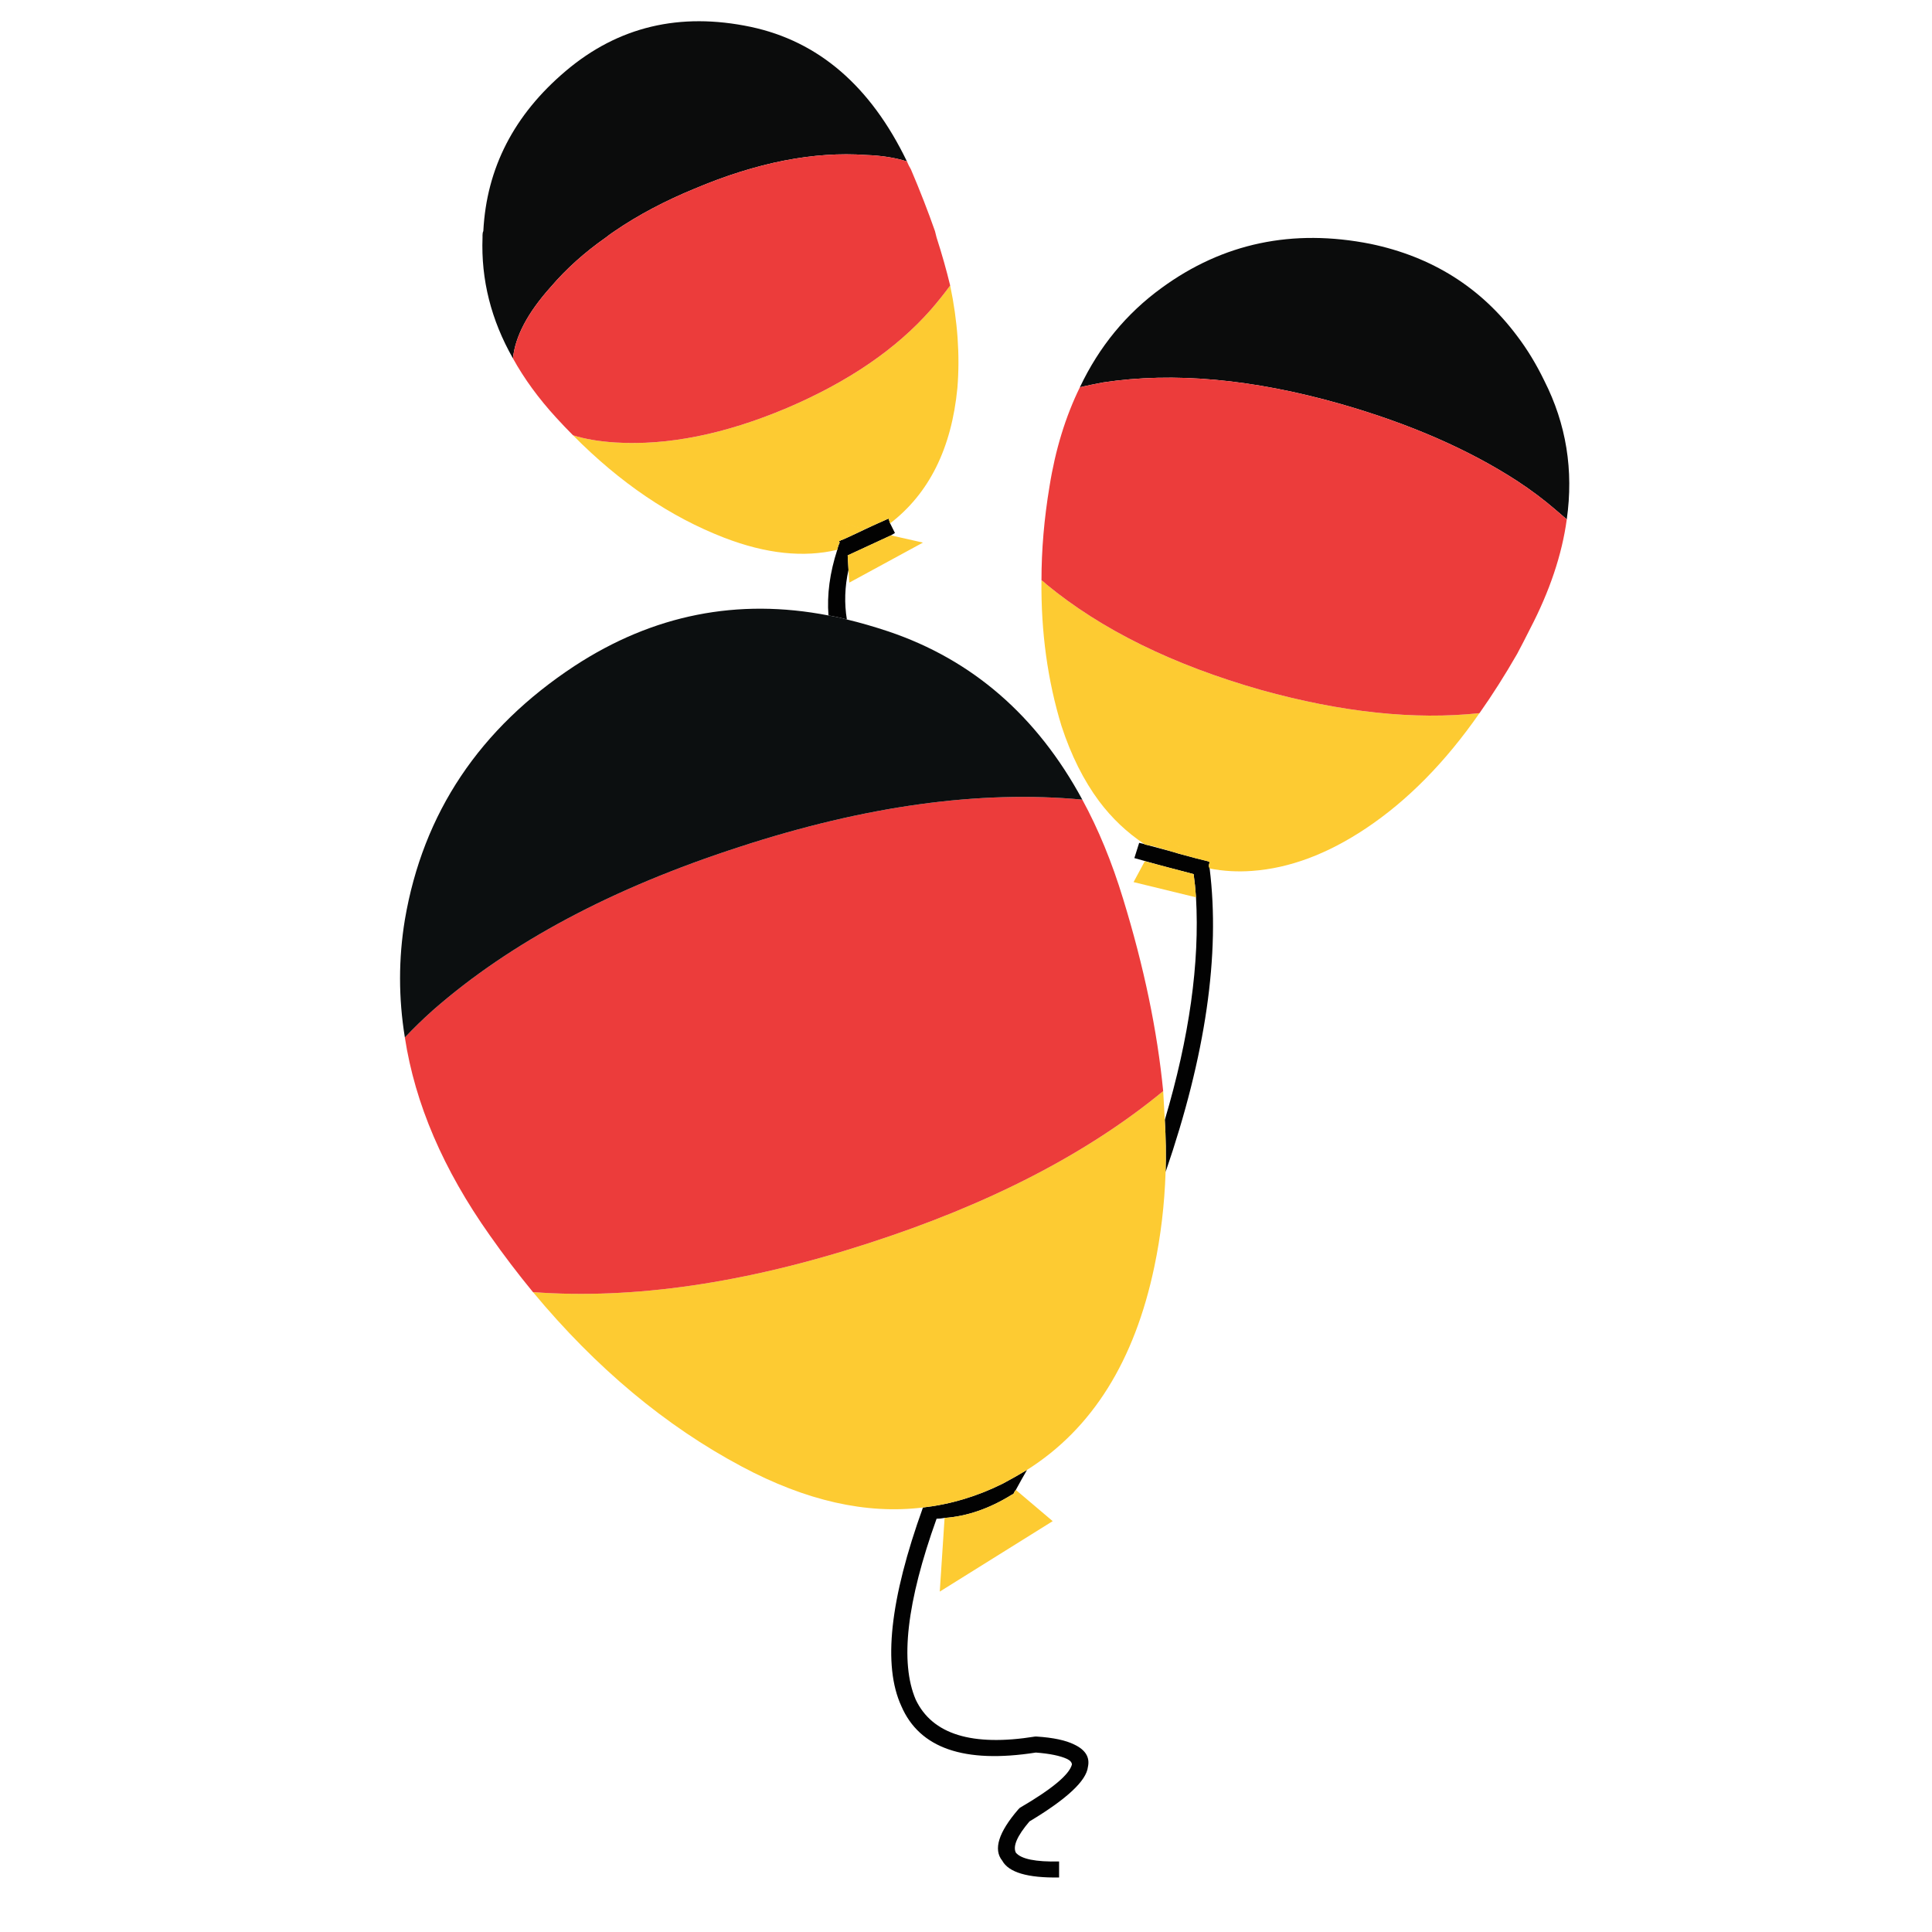 <?xml version="1.0" encoding="utf-8"?>
<!-- Generator: Adobe Illustrator 16.0.0, SVG Export Plug-In . SVG Version: 6.00 Build 0)  -->
<!DOCTYPE svg PUBLIC "-//W3C//DTD SVG 1.1//EN" "http://www.w3.org/Graphics/SVG/1.1/DTD/svg11.dtd">
<svg version="1.1" id="Layer_1" xmlns="http://www.w3.org/2000/svg" xmlns:xlink="http://www.w3.org/1999/xlink" x="0px" y="0px"
	 width="300px" height="300px" viewBox="0 0 300 300" enable-background="new 0 0 300 300" xml:space="preserve">
<g>
	<path fill-rule="evenodd" clip-rule="evenodd" fill="#0B0C0C" d="M243.287,80.646c-0.579-0.497-1.16-0.995-1.739-1.493
		c-1.825-1.575-3.814-3.065-5.969-4.476c-7.541-4.891-16.662-8.87-27.354-11.937c-13.679-3.896-25.99-5.016-36.933-3.357
		c-1.326,0.249-2.528,0.497-3.606,0.746c2.984-6.299,7.213-11.44,12.685-15.418c9.532-6.964,20.35-9.243,32.454-6.838
		c9.532,1.989,17.115,6.755,22.754,14.299c1.575,2.071,2.983,4.394,4.227,6.963C243.205,65.85,244.366,73.02,243.287,80.646z
		 M140.829,25.064c-1.823-0.579-3.937-0.912-6.34-0.995c-8.124-0.581-16.995,1.161-26.611,5.223
		c-4.641,1.906-8.787,4.103-12.434,6.59c-0.498,0.332-0.955,0.663-1.368,0.995c-3.317,2.321-6.176,4.891-8.58,7.709
		c-3.563,3.979-5.511,7.668-5.843,11.067c-3.397-5.968-4.974-12.228-4.727-18.776c0-0.166,0-0.29,0-0.373
		c0-0.249,0.042-0.456,0.125-0.622c0.498-9.781,4.767-18.071,12.809-24.869c8.124-6.88,17.699-9.159,28.723-6.839
		C127.109,6.413,135.192,13.376,140.829,25.064z"/>
	<path fill-rule="evenodd" clip-rule="evenodd" fill="#020202" d="M180.869,173.905c3.813-12.851,5.431-24.374,4.847-34.568
		c-0.082-1.244-0.206-2.446-0.37-3.607c-1.264-0.336-2.529-0.667-3.795-0.995l-1.864-0.497l-3.544-0.995l0.746-2.363l0.809,0.187
		l0.063,0.063l0.312,0.062l4.164,1.118c0.279,0.076,0.548,0.158,0.81,0.249l2.548,0.685l1.989,0.498l0.25,0.124l-0.124,0.498
		c0,0.166,0.039,0.331,0.124,0.498c1.659,13.345-0.623,29.055-6.84,47.126C181.075,179.332,181.034,176.64,180.869,173.905z
		 M157.739,231.351c-0.083,0.083-0.165,0.206-0.249,0.374l-0.123,0.248l-0.25,0.123c-3.48,2.157-6.962,3.36-10.442,3.607
		c-0.416,0.082-0.831,0.123-1.243,0.123c-4.644,12.933-5.722,22.3-3.235,28.102c2.568,5.389,8.748,7.296,18.527,5.723h0.251
		c2.568,0.164,4.517,0.58,5.842,1.242c1.742,0.828,2.446,1.99,2.113,3.48c-0.247,2.156-3.273,4.974-9.075,8.457
		c-1.907,2.236-2.61,3.854-2.115,4.85c0.83,0.993,3.069,1.449,6.715,1.367v2.486c-4.89,0.083-7.832-0.786-8.828-2.61
		c-1.409-1.741-0.58-4.394,2.487-7.959l0.248-0.249c4.973-2.899,7.669-5.14,8.082-6.713c0-0.333-0.248-0.621-0.746-0.872
		c-1.076-0.498-2.693-0.828-4.85-0.994c-11.108,1.739-18.068-0.662-20.888-7.212c-2.903-6.3-1.783-16.58,3.356-30.839
		c4.31-0.495,8.455-1.738,12.434-3.73c1.243-0.662,2.487-1.366,3.73-2.112C158.9,229.237,158.322,230.272,157.739,231.351z
		 M131.753,88.479c-0.583,2.654-0.666,5.224-0.25,7.71c-0.91-0.249-1.865-0.456-2.858-0.622c-0.25-3.233,0.206-6.631,1.367-10.196
		c0.084-0.415,0.208-0.788,0.372-1.119l-0.124-0.25h0.25V83.88h0.125l0.869-0.375l1.866-0.869l2.114-0.996l0.684-0.311
		c0.602-0.266,1.202-0.536,1.804-0.807l0.247,0.745l0.746,1.493l-0.622,0.373l-6.716,3.108L131.753,88.479z"/>
	<path fill-rule="evenodd" clip-rule="evenodd" fill="#FDCB32" d="M179.004,131.378l-0.933-0.186l-0.312-0.062l-0.063-0.063
		c-2.705-1.797-5.047-4.014-7.026-6.652c-2.401-3.232-4.353-7.129-5.843-11.689c-2.154-7.044-3.193-14.589-3.109-22.629
		c0.249,0.166,0.498,0.373,0.746,0.622c8.539,7.045,19.647,12.517,33.324,16.413c12.519,3.483,23.833,4.684,33.945,3.607
		c-5.307,7.627-11.19,13.594-17.656,17.905c-5.968,3.979-11.854,6.176-17.657,6.59c-2.237,0.166-4.435,0.042-6.589-0.372
		c-0.085-0.167-0.124-0.332-0.124-0.498l0.124-0.498l-0.25-0.124l-1.989-0.498v-0.062l-0.124-0.187l-5.472-3.482L179.004,131.378z
		 M131.503,83.505l-0.869,0.375h-0.125v0.124h-0.25l0.124,0.25c-0.165,0.331-0.288,0.704-0.372,1.119
		c-5.223,1.243-11.067,0.622-17.531-1.866c-8.375-3.232-16.209-8.537-23.502-15.915c1.824,0.581,4.019,0.953,6.589,1.119
		c8.126,0.497,16.996-1.285,26.61-5.347c9.532-4.062,16.993-9.16,22.382-15.294c1.078-1.244,2.072-2.487,2.984-3.731
		c1.161,5.554,1.535,10.86,1.12,15.917c-0.91,9.367-4.394,16.372-10.445,21.013l-0.247-0.745c-0.603,0.271-1.202,0.542-1.804,0.807
		l-0.684,0.311l-1.119,0.498l-2.984-0.746L131.503,83.505z M157.739,231.351l5.722,4.851l-17.535,10.94l0.749-11.438
		c3.48-0.247,6.962-1.45,10.442-3.607l0.25-0.123l0.123-0.248C157.574,231.557,157.656,231.434,157.739,231.351z M180.869,173.905
		c0.165,2.734,0.206,5.427,0.123,8.082c-0.167,5.057-0.745,9.947-1.74,14.671c-3.068,14.674-9.657,25.202-19.771,31.584
		c-1.243,0.746-2.487,1.45-3.73,2.112c-3.979,1.992-8.124,3.235-12.434,3.73c-8.787,1.079-18.154-1.034-28.101-6.341
		c-11.854-6.3-22.674-15.334-32.454-27.105c15.584,1.158,32.951-1.369,52.1-7.587c18.734-6.05,33.986-13.926,45.757-23.626
		C180.704,170.92,180.786,172.412,180.869,173.905z M131.503,83.505l-0.124-2.113l2.984,0.746l-0.995,0.498L131.503,83.505z
		 M131.753,88.479l-0.127-2.238l6.716-3.108l4.974,1.12l-11.439,6.217L131.753,88.479z M179.687,134.238l1.864,0.497
		c1.266,0.327,2.531,0.658,3.795,0.995c0.164,1.161,0.288,2.363,0.37,3.607l-9.697-2.364l1.741-3.231L179.687,134.238z
		 M182.235,132.311l-3.231-0.933l0.993-1.865l5.472,3.482l0.124,0.187v0.062l-2.548-0.685
		C182.783,132.469,182.515,132.386,182.235,132.311z"/>
	<path fill-rule="evenodd" clip-rule="evenodd" fill="#EC3C3B" d="M167.687,60.129c1.078-0.249,2.28-0.497,3.606-0.746
		c10.942-1.659,23.254-0.539,36.933,3.357c10.691,3.066,19.813,7.045,27.354,11.937c2.154,1.41,4.144,2.9,5.969,4.476
		c0.579,0.498,1.16,0.996,1.739,1.493c-0.744,5.472-2.65,11.149-5.719,17.036c-0.661,1.325-1.328,2.611-1.989,3.854
		c-1.907,3.316-3.855,6.384-5.845,9.202c-10.112,1.077-21.427-0.124-33.945-3.607c-13.677-3.896-24.785-9.367-33.324-16.413
		c-0.248-0.249-0.497-0.456-0.746-0.622c0-4.725,0.416-9.574,1.244-14.548C163.873,69.828,165.45,64.689,167.687,60.129z
		 M79.653,55.653c0.333-3.398,2.28-7.088,5.843-11.067c2.404-2.818,5.263-5.388,8.58-7.709c0.413-0.332,0.87-0.663,1.368-0.995
		c3.647-2.487,7.793-4.684,12.434-6.59c9.616-4.062,18.487-5.803,26.611-5.223c2.404,0.083,4.517,0.416,6.34,0.995
		c0.167,0.416,0.375,0.829,0.622,1.243c1.412,3.316,2.655,6.507,3.73,9.575c0.085,0.332,0.167,0.663,0.251,0.995
		c0.828,2.57,1.532,5.057,2.112,7.46c-0.912,1.244-1.906,2.487-2.984,3.731c-5.39,6.134-12.851,11.232-22.382,15.294
		c-9.614,4.062-18.483,5.843-26.61,5.347c-2.57-0.166-4.765-0.539-6.589-1.119c-0.911-0.913-1.783-1.824-2.611-2.736
		C83.631,61.871,81.394,58.804,79.653,55.653z M180.618,169.426c-11.771,9.7-27.022,17.576-45.757,23.626
		c-19.149,6.218-36.516,8.745-52.1,7.587c-2.321-2.819-4.558-5.763-6.715-8.83c-7.213-10.194-11.604-20.432-13.18-30.712
		c1.326-1.408,2.776-2.819,4.352-4.228c12.019-10.529,27.892-18.984,47.622-25.365c19.564-6.384,37.304-8.831,53.22-7.338
		c2.486,4.56,4.6,9.699,6.341,15.419C177.634,150.114,179.708,160.06,180.618,169.426z"/>
	<path fill-rule="evenodd" clip-rule="evenodd" fill="#0C0F10" d="M168.061,124.166c-15.916-1.493-33.656,0.954-53.22,7.338
		c-19.73,6.381-35.604,14.836-47.622,25.365c-1.576,1.408-3.026,2.819-4.352,4.228c-0.996-6.135-0.996-12.226,0-18.278
		c2.819-16.58,11.606-29.718,26.359-39.418c12.187-7.957,25.325-10.569,39.418-7.833c0.994,0.166,1.948,0.373,2.858,0.622
		c2.072,0.498,4.229,1.119,6.468,1.866C150.982,102.448,161.014,111.151,168.061,124.166z"/>
</g>
</svg>
